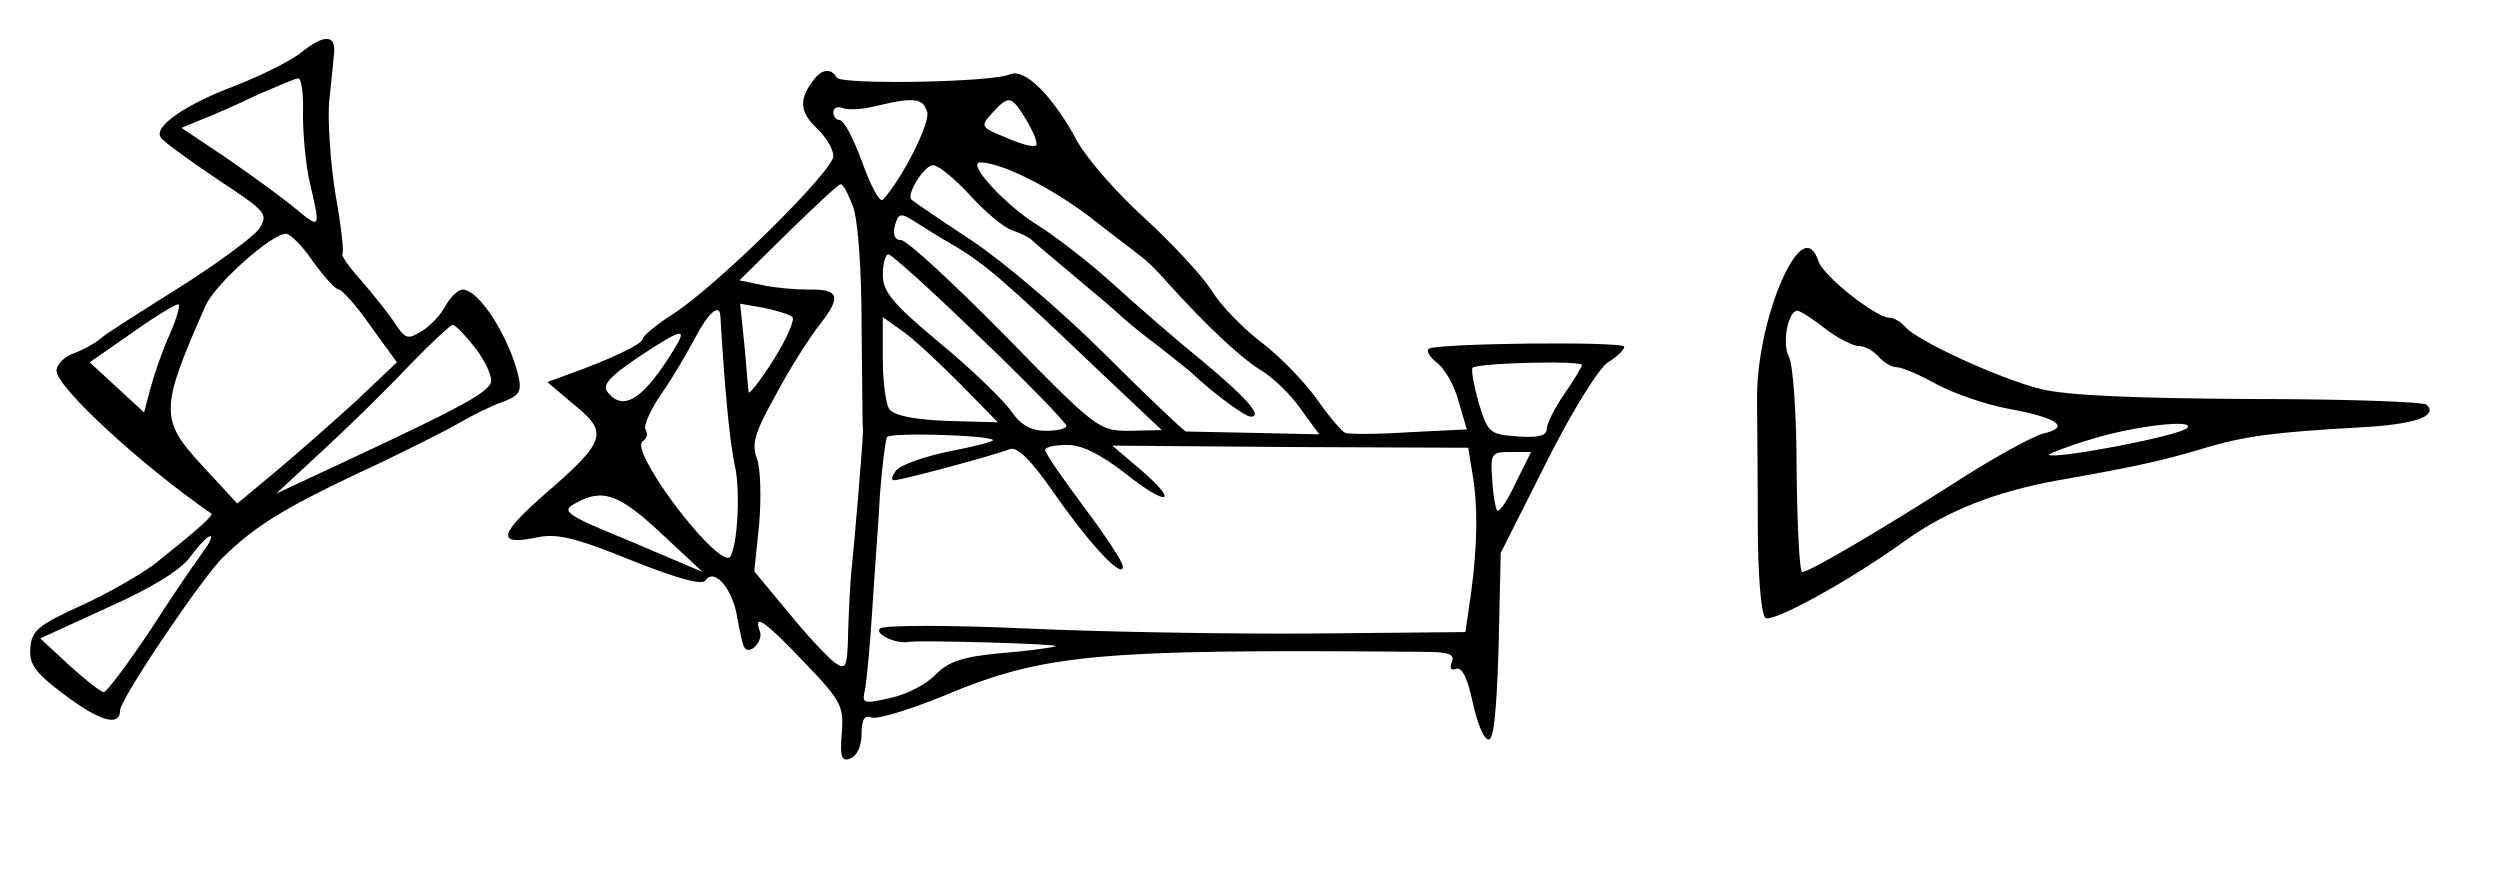 <?xml version="1.0" standalone="no"?>
<!DOCTYPE svg PUBLIC "-//W3C//DTD SVG 20010904//EN"
 "http://www.w3.org/TR/2001/REC-SVG-20010904/DTD/svg10.dtd">
<svg version="1.0" xmlns="http://www.w3.org/2000/svg"
 width="354pt" height="125pt" viewBox="0 0 354 125"
 preserveAspectRatio="xMidYMid meet">
<g transform="translate(0,125) scale(0.1,-0.1)"
fill="#000000" stroke="none">
<path d="M427 1176 c-15 -12 -57 -33 -93 -47 -72 -27 -118 -59 -106 -74 4 -6
40 -32 80 -59 70 -46 72 -49 59 -70 -8 -11 -59 -49 -113 -83 -54 -34 -105 -66
-111 -72 -7 -6 -24 -16 -38 -21 -14 -5 -25 -16 -25 -25 0 -23 119 -133 219
-202 4 -2 -13 -18 -78 -70 -19 -15 -66 -42 -105 -60 -62 -28 -71 -36 -73 -60
-2 -23 6 -35 46 -65 51 -39 81 -48 81 -24 0 16 118 191 147 218 44 43 85 68
188 117 61 28 126 61 145 72 19 11 47 25 62 30 24 9 27 15 22 37 -14 57 -56
122 -79 122 -6 0 -17 -10 -24 -23 -7 -13 -22 -29 -34 -36 -19 -12 -23 -11 -37
10 -8 13 -30 40 -47 60 -18 20 -31 38 -28 40 2 3 -2 40 -10 84 -7 44 -11 102
-9 130 3 27 6 59 7 69 3 27 -14 28 -46 2z m2 -88 c0 -29 4 -73 10 -98 15 -64
15 -65 -21 -35 -18 15 -62 47 -97 71 l-64 43 29 12 c16 6 52 22 79 35 28 12
53 23 57 23 5 1 8 -23 7 -51z m14 -208 c16 -22 32 -40 37 -40 4 0 25 -23 45
-52 l37 -51 -58 -55 c-33 -30 -84 -75 -114 -100 l-54 -45 -49 53 c-61 66 -61
80 4 227 13 30 93 102 114 102 6 0 23 -17 38 -39z m-202 -102 c-11 -24 -23
-59 -28 -78 l-9 -34 -38 35 -39 36 59 41 c32 23 62 41 66 41 4 1 -1 -18 -11
-41z m433 -22 c14 -19 24 -41 21 -48 -6 -15 -47 -37 -197 -107 l-107 -50 67
62 c37 34 92 88 122 120 30 31 58 57 61 57 4 0 18 -15 33 -34z m-380 -278 c-5
-7 -12 -17 -16 -23 -4 -5 -34 -49 -65 -97 -32 -48 -62 -88 -66 -88 -4 0 -26
17 -49 38 l-41 38 96 44 c61 27 103 53 116 71 21 29 39 41 25 17z"/>
<path d="M1153 1138 c-22 -28 -21 -46 3 -69 13 -12 24 -30 24 -40 0 -21 -163
-182 -226 -223 -24 -15 -44 -32 -44 -36 0 -7 -46 -29 -105 -50 l-30 -11 39
-33 c48 -39 44 -51 -44 -127 -64 -56 -67 -72 -10 -60 28 6 54 0 133 -32 65
-26 101 -36 106 -29 12 19 39 -12 45 -53 4 -21 8 -41 11 -43 8 -9 26 11 21 24
-10 27 8 14 63 -44 52 -54 56 -62 53 -100 -3 -34 0 -41 12 -36 10 4 16 18 16
35 0 20 4 27 14 23 8 -3 54 11 103 31 141 59 215 66 676 62 38 0 47 -3 43 -14
-4 -9 -1 -13 6 -10 9 2 16 -14 23 -46 6 -28 15 -52 22 -54 8 -3 12 35 15 130
l3 134 64 127 c36 72 75 135 88 143 13 8 23 18 23 22 0 8 -269 5 -277 -3 -4
-3 2 -12 12 -20 10 -7 24 -31 30 -53 l12 -41 -81 -4 c-45 -3 -85 -3 -91 -1 -5
2 -23 23 -39 46 -16 23 -50 59 -77 80 -27 20 -60 54 -73 75 -13 21 -56 67 -94
102 -39 35 -82 84 -96 109 -35 65 -74 104 -95 96 -26 -12 -240 -15 -246 -5 -8
14 -21 12 -32 -2z m160 -47 c4 -16 -36 -95 -63 -124 -4 -4 -17 19 -29 53 -12
33 -26 60 -32 60 -5 0 -9 5 -9 11 0 6 6 9 13 6 8 -3 29 -2 48 3 54 13 66 11
72 -9z m141 -12 c10 -17 16 -33 13 -35 -3 -3 -22 2 -42 11 -37 15 -37 16 -20
35 24 26 27 25 49 -11z m-80 -106 c21 -23 47 -45 59 -49 12 -4 24 -10 27 -13
3 -3 30 -26 60 -51 30 -25 62 -52 70 -60 9 -8 31 -26 50 -40 18 -14 38 -30 44
-35 35 -33 79 -65 87 -65 18 0 -6 27 -71 81 -36 29 -92 78 -124 107 -33 30
-82 68 -108 84 -45 28 -100 88 -80 88 30 0 101 -36 155 -77 34 -27 68 -52 75
-58 7 -5 23 -21 35 -35 53 -59 104 -107 132 -124 17 -10 42 -34 56 -54 l27
-37 -92 2 c-50 1 -94 2 -97 2 -3 1 -55 50 -115 110 -60 60 -145 132 -189 161
-44 29 -82 55 -84 57 -9 7 19 51 31 49 8 -1 31 -20 52 -43z m-166 -16 c7 -19
12 -90 12 -167 1 -74 1 -142 2 -150 0 -14 -12 -158 -17 -205 -1 -11 -3 -46 -4
-78 -1 -52 -3 -56 -18 -46 -10 7 -40 39 -66 71 l-49 59 7 67 c3 37 2 78 -3 92
-8 21 -4 36 26 90 19 36 48 82 64 102 30 39 26 49 -19 48 -15 0 -43 2 -62 6
l-34 7 69 68 c38 37 71 68 74 68 4 1 11 -14 18 -32z m145 -56 c42 -25 72 -51
203 -176 l89 -84 -45 -1 c-44 0 -46 1 -177 135 -73 74 -139 135 -147 135 -9 0
-12 7 -9 20 5 18 8 19 27 7 11 -7 38 -24 59 -36z m35 -129 c67 -64 122 -121
122 -125 0 -4 -13 -7 -29 -7 -21 0 -36 8 -50 29 -12 16 -57 60 -101 96 -66 55
-80 72 -80 96 0 16 4 29 8 29 4 0 63 -53 130 -118z m-266 29 c4 -3 -8 -31 -27
-61 -19 -30 -35 -50 -35 -45 -1 6 -3 36 -6 67 l-6 58 34 -6 c18 -4 36 -9 40
-13z m-102 2 c6 -102 13 -176 20 -210 10 -40 3 -133 -9 -133 -28 2 -140 153
-121 165 6 4 8 11 4 17 -3 5 7 28 23 51 16 23 37 59 48 80 18 34 34 48 35 30z
m339 -96 l54 -55 -73 2 c-48 2 -75 8 -81 17 -5 8 -9 40 -9 72 l0 58 28 -20
c15 -10 51 -44 81 -74z m-406 46 c-42 -68 -70 -86 -92 -59 -9 10 0 21 41 49
65 43 73 45 51 10z m1287 -20 c0 -2 -11 -21 -25 -41 -14 -20 -25 -43 -25 -50
0 -9 -12 -12 -41 -10 -40 3 -42 5 -55 47 -7 25 -11 47 -9 50 4 7 155 11 155 4z
m-834 -106 c2 -2 -25 -9 -61 -16 -35 -7 -69 -19 -76 -27 -6 -8 -8 -14 -3 -14
11 0 144 36 164 44 10 4 30 -15 63 -63 52 -74 97 -122 97 -103 0 6 -25 44 -55
84 -30 40 -55 76 -55 81 0 4 14 7 31 7 21 0 47 -13 82 -40 60 -48 79 -44 22 5
l-40 34 252 -2 252 -1 6 -37 c8 -46 7 -101 -2 -169 l-8 -55 -210 -2 c-115 -1
-300 2 -410 7 -110 5 -204 5 -209 0 -8 -8 23 -22 40 -19 18 3 219 -3 209 -6
-5 -2 -41 -7 -79 -10 -54 -5 -73 -12 -91 -30 -12 -13 -40 -28 -63 -33 -40 -9
-42 -9 -37 12 2 11 7 62 10 111 3 50 9 124 11 165 3 41 8 78 10 81 4 7 143 3
150 -4z m740 -61 c-11 -24 -23 -42 -26 -39 -2 2 -6 22 -7 44 -3 37 -1 39 26
39 l29 0 -22 -44z m-1210 -71 l59 -55 -101 43 c-93 38 -100 43 -80 54 39 22
62 14 122 -42z"/>
<path d="M2523 853 c-22 -51 -36 -117 -35 -173 0 -19 1 -94 1 -167 0 -81 5
-134 11 -138 11 -7 123 55 200 111 58 41 126 68 215 84 107 19 145 27 205 45
59 18 102 23 224 30 76 4 109 16 92 32 -4 4 -116 8 -249 8 -166 1 -259 5 -297
14 -59 15 -175 68 -192 88 -6 7 -16 13 -22 13 -20 0 -95 60 -101 80 -11 33
-30 22 -52 -27z m61 -68 c18 -14 40 -25 48 -25 9 0 21 -7 28 -15 7 -8 18 -15
26 -15 7 0 33 -11 56 -24 24 -13 70 -29 103 -35 70 -13 87 -26 48 -35 -15 -4
-68 -33 -118 -65 -106 -68 -213 -131 -223 -131 -4 0 -7 64 -8 143 0 81 -5 151
-11 162 -10 19 -1 65 12 65 4 0 21 -11 39 -25z m513 -141 c-10 -11 -188 -45
-196 -38 -1 1 26 12 60 22 61 19 149 29 136 16z"/>
</g>
</svg>
